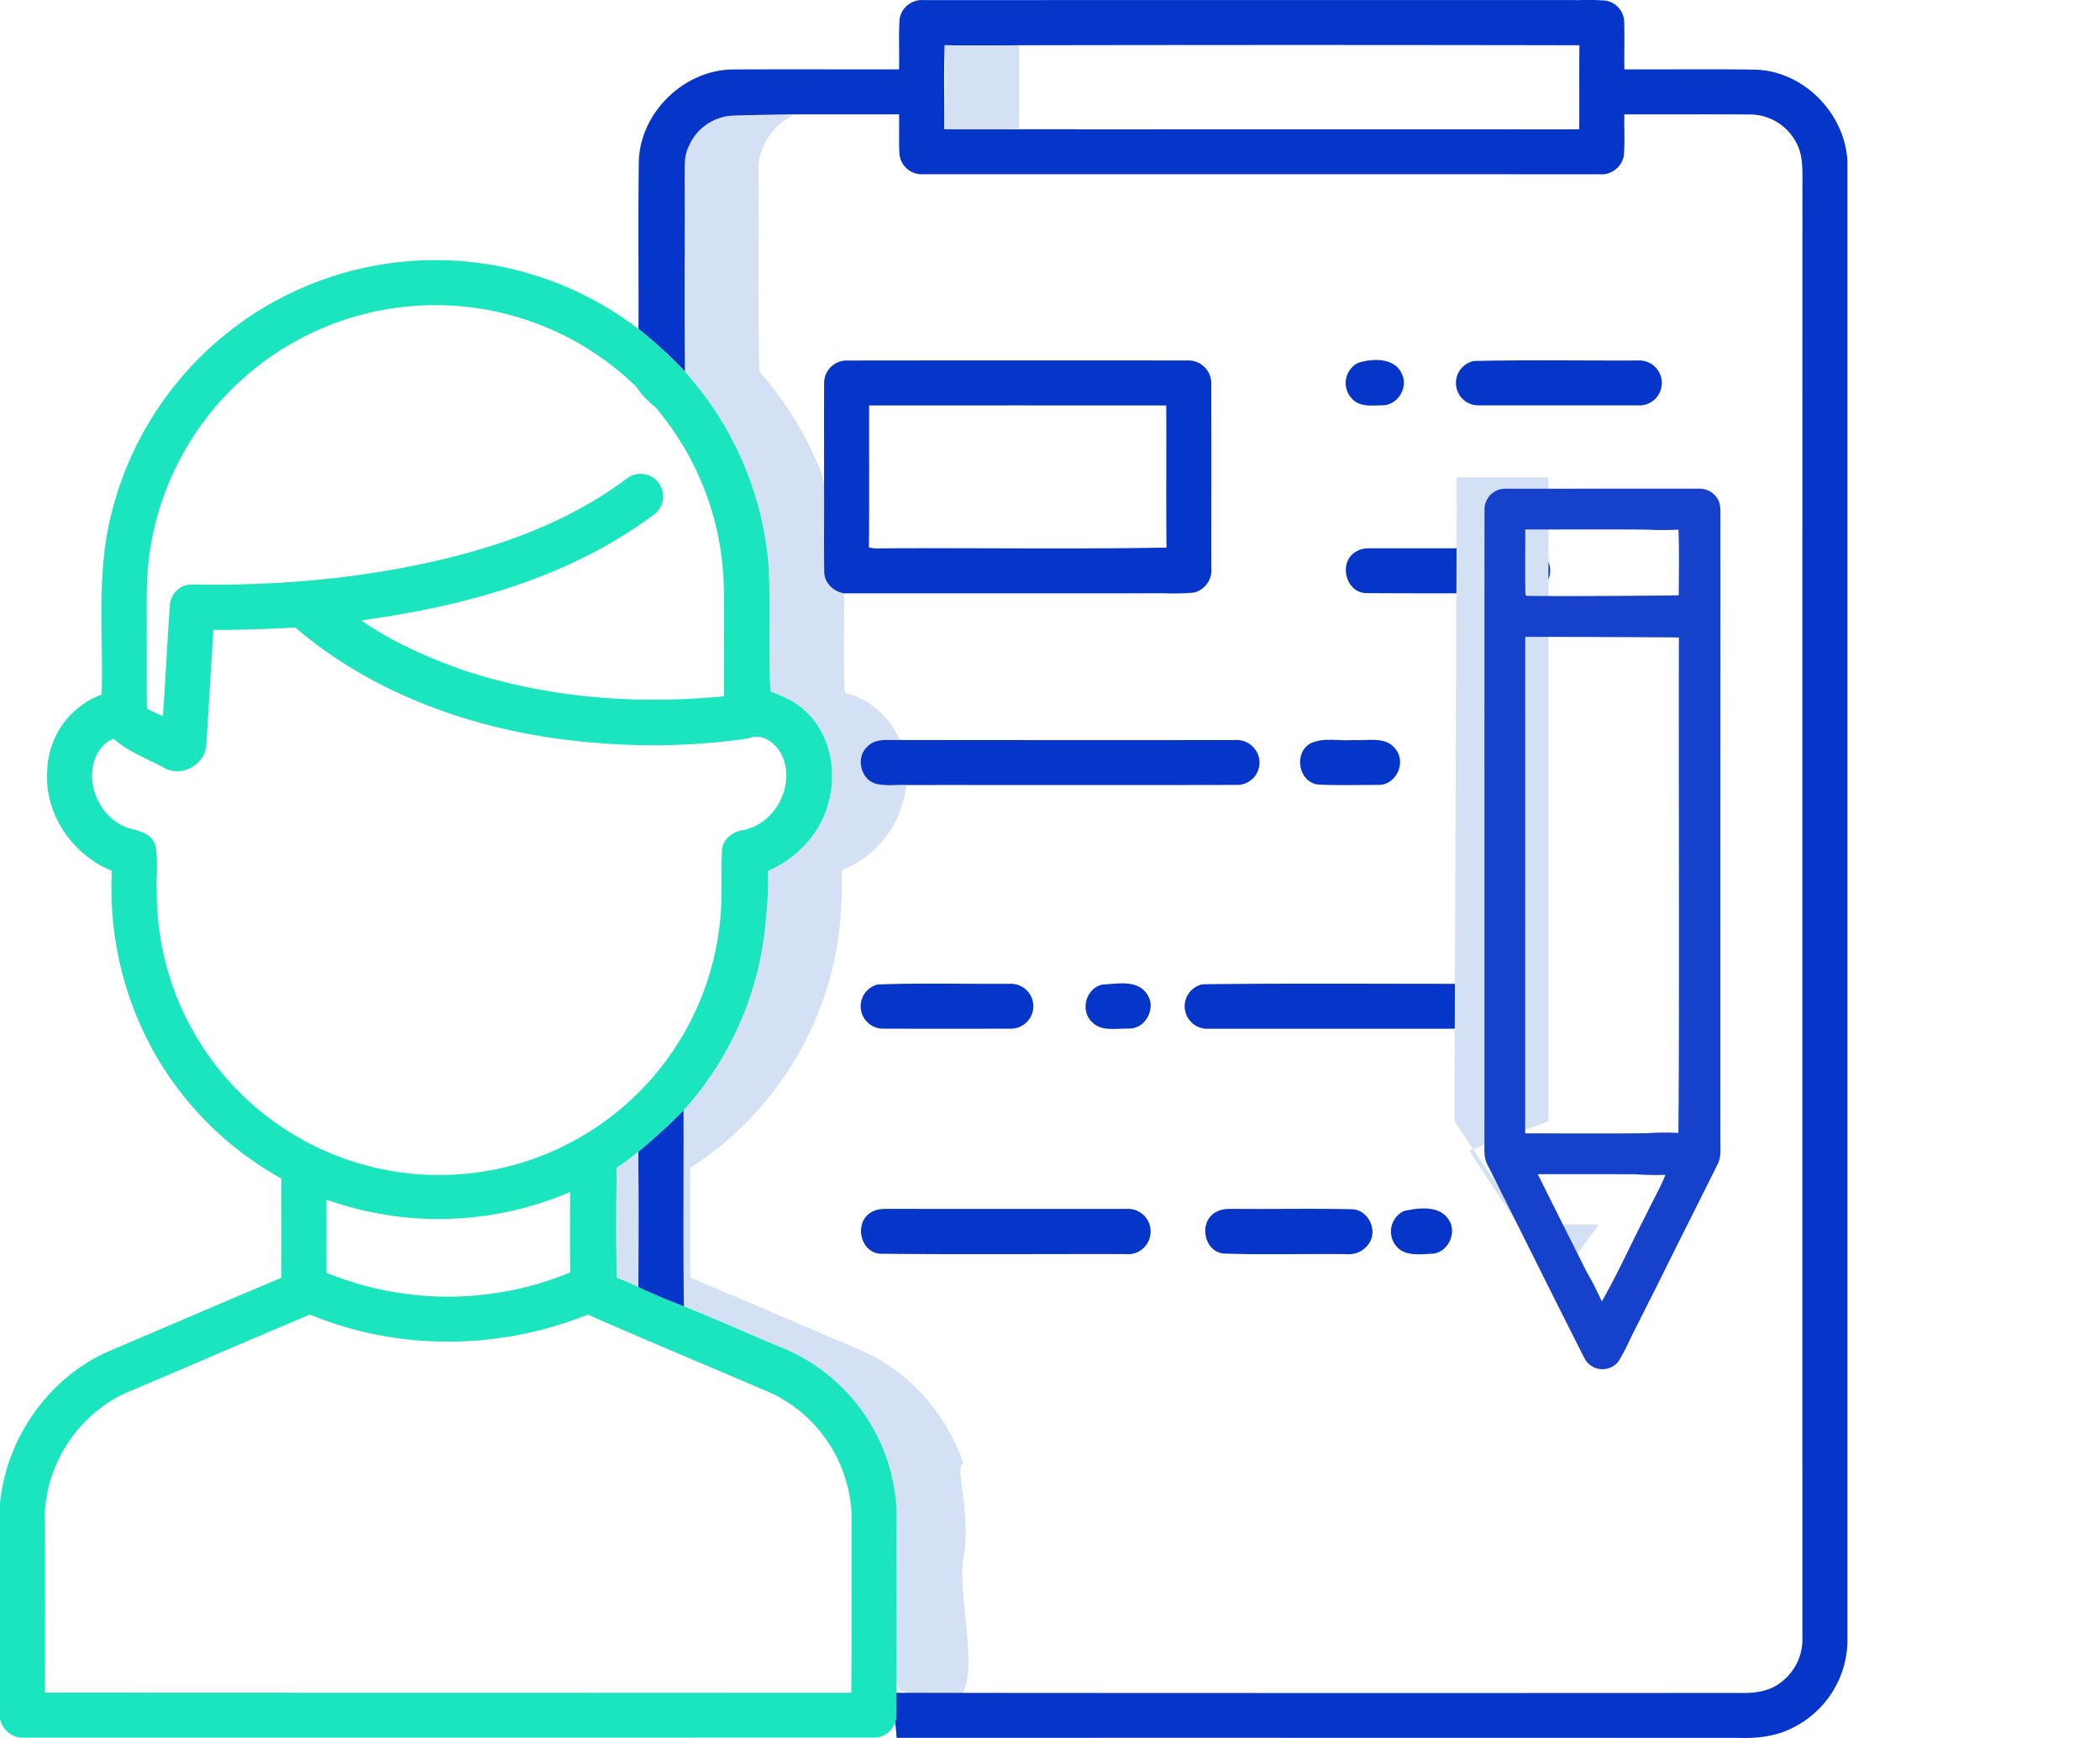 <svg xmlns="http://www.w3.org/2000/svg" width="581.995" height="481.656" viewBox="0 0 581.995 481.656">
    <path data-name="Path 14885" d="M190.89 56.11a13.982 13.982 0 0 1 12.14-8.49c5.18-.21 10.37-.12 15.55-.06l1.283.06c-5.66 2.36-10.023 9.24-9.623 15.34.15 18.51-.23 37.07.19 55.56a95.566 95.566 0 0 1 14.74 22.37c1.34 2.98 2.94 5.96 3.21 9.28.06 7.96-.08 15.92.05 23.88-.01 3.06 2.59 5.49 5.49 5.96.14 9.19-.23 18.39.19 27.57 6.86 1.54 12.45 6.73 15.27 13.07-3 .14-6.62-.62-8.95 1.79-3.2 2.84-2.12 8.66 1.87 10.2 2.83.92 5.89.35 8.83.49a28.51 28.51 0 0 1-17.85 23.64c.27 11.16-.75 22.45-4.22 33.11a91.344 91.344 0 0 1-37.77 49.35c.02 10.14-.01 20.27.01 30.4q20.385 8.625 40.71 17.35c4.6 2.01 9.38 3.73 13.58 6.55a53.306 53.306 0 0 1 21.45 27.8c-2.747.115 2.212 13.572 0 25.827-1.686 9.339 3.783 29.625 0 37-3.213 6.267-15.67.058-17.66 0-4.31-14.68-18.97-89.657-33.14-95.277-8.92-3.71-17.73-7.7-26.71-11.27-.21-18.1-.04-36.2-.09-54.29a89.868 89.868 0 0 0 22.86-53.45 91.231 91.231 0 0 0 .52-12.91c8.3-3.58 15.09-10.94 17.01-19.89 2.09-8.49-.02-18.31-6.57-24.36-2.69-2.68-6.21-4.17-9.7-5.48-.72-11.69.1-23.56-.58-35.31a91.642 91.642 0 0 0-23.15-53.33c-.2-17.88-.01-35.76-.09-53.64.06-2.96-.24-6.11 1.15-8.84z" style="fill:#d4e1f4" transform="translate(0 -15.576)"/>
    <path data-name="Path 14883" d="M249.3 20.9a6.279 6.279 0 0 1 6.77-5.29q90.945-.03 181.89-.01a66.168 66.168 0 0 1 7.04.14 6.164 6.164 0 0 1 5.14 6.23c.11 4.28-.02 8.55.04 12.83 12.26.06 24.53-.12 36.79.09 13.17.67 24.35 12.25 25.03 25.34v410.58a27.274 27.274 0 0 1-15.41 23.72c-4.5 2.26-9.6 2.83-14.57 2.68q-116.775-.045-233.54-.02a54.625 54.625 0 0 0-2.13-12.48q117.81.105 235.62.03c3.85.12 7.96-.26 11.17-2.61a14.95 14.95 0 0 0 6.37-13.05c0-113.05-.01-289.1.01-402.15.01-4.16.29-8.66-2-12.35a14.522 14.522 0 0 0-12.54-7.28c-11.6-.08-23.2-.01-34.8-.03-.12 3.92.22 7.86-.19 11.77a6.428 6.428 0 0 1-6.98 4.83q-93.525-.015-187.07-.01a6.235 6.235 0 0 1-6.69-5.75c-.18-3.61.01-7.23-.08-10.84h-24.2c-2-.04-16.76.14-21.94.35a13.982 13.982 0 0 0-12.14 8.49c-1.39 2.73-1.09 5.88-1.15 8.84.08 17.88-.11 35.76.09 53.64a116.116 116.116 0 0 0-12.87-11.82c.05-15.61-.13-31.24.09-46.85.62-13.36 12.56-24.89 25.92-25.09 15.4-.08 30.8 0 46.2-.03.11-4.64-.15-9.28.13-13.9m12.39 30.47q87.99.1 175.97.04c.07-7.76-.04-15.53.06-23.29q-77.64-.15-155.27 0c-6.88.1-13.76.12-20.63-.01-.32 7.74-.05 15.51-.13 23.26z" style="fill:#0635c9" transform="translate(0 -15.576)"/>
    <path data-name="Path 14884" d="M261.82 28.11c6.87.13 13.75.11 20.63.01.04 7.68.1 15.37-.02 23.06-6.84-.05-13.68 0-20.52-.04-.07-7.68.1-15.36-.09-23.03z" style="fill:#d4e1f4" transform="translate(0 -15.576)"/>
    <path data-name="Path 14886" d="M65.12 106.2a92.511 92.511 0 0 1 111.84.57 116.116 116.116 0 0 1 12.87 11.82 91.642 91.642 0 0 1 23.15 53.33c.68 11.75-.14 23.62.58 35.31 3.49 1.31 7.01 2.8 9.7 5.48 6.55 6.05 8.66 15.87 6.57 24.36-1.92 8.95-8.71 16.31-17.01 19.89a91.231 91.231 0 0 1-.52 12.91 89.868 89.868 0 0 1-22.86 53.45 168.084 168.084 0 0 1-12.54 11.47 61.5 61.5 0 0 1-5.98 4.42c-.09 10.16-.23 20.33.07 30.49a45.781 45.781 0 0 1 5.94 2.55c4.1 2 8.35 3.7 12.6 5.36 8.98 3.57 17.79 7.56 26.71 11.27a51.334 51.334 0 0 1 30.03 32.55l.08.28a54.625 54.625 0 0 1 2.13 12.48c-.04 18.93.06 37.86-.05 56.79a6.189 6.189 0 0 1-6.43 6.14q-117.48.045-234.96.02A6.549 6.549 0 0 1 0 491.82v-59.51c1.71-18.08 13.44-34.95 30.15-42.25 15.93-6.76 31.81-13.65 47.78-20.33.14-9.18.03-18.36.05-27.54a91.441 91.441 0 0 1-34.87-34.24 92.8 92.8 0 0 1-12.08-51.04c-11.02-4.42-18.87-15.9-17.93-27.89a23.135 23.135 0 0 1 15.08-20.96c.48-16.68-1.5-33.69 2.68-50.04a92.516 92.516 0 0 1 34.26-51.82m7.89 9.68a79.98 79.98 0 0 0-31.1 50.2c-1.69 8.88-1.15 17.95-1.24 26.93.04 6.31-.08 12.61.07 18.92a39.7 39.7 0 0 0 4.41 2.12c.73-10.39 1.2-20.8 1.97-31.18a6.128 6.128 0 0 1 5.81-5.32c25.57.48 51.32-1.93 76.08-8.57 15.81-4.34 31.31-10.72 44.49-20.63a6.275 6.275 0 1 1 7.08 10.3c-23.34 17.22-52.16 25.04-80.53 28.85 8.71 5.98 18.44 10.32 28.38 13.81 23.16 7.68 47.99 9.6 72.2 7.23-.01-9.85.03-19.71-.02-29.56a79.575 79.575 0 0 0-19-50.59 24.863 24.863 0 0 1-5.35-5.72 79.929 79.929 0 0 0-103.25-6.79m-13.88 74.27c-.68 10.63-1.23 21.27-1.98 31.9-.27 5.45-6.87 9.08-11.62 6.35-4.68-2.59-9.91-4.39-13.93-8.03-2.14.52-3.82 2.55-4.85 4.47-3.57 7.71.99 17.75 9.06 20.3 2.87.71 6.35 1.55 7.29 4.82.77 4.29.13 8.71.36 13.06a78.248 78.248 0 0 0 155.96 9.09c.91-7.03.35-14.13.67-21.18.4-2.97 3.13-4.93 5.95-5.31 8.51-1.73 14.04-11.56 11.08-19.73-1.32-3.77-5.58-7.51-9.71-5.67a185.173 185.173 0 0 1-42.35 1.21c-29.98-2.33-60.11-12.22-83.22-31.94-7.57.39-15.13.68-22.71.66m31.31 157.87c.11 6.77-.02 13.54.07 20.3a88.988 88.988 0 0 0 67.52-.1c-.08-7.44-.02-14.87-.03-22.3a92.524 92.524 0 0 1-67.56 2.1m-54.42 53.1C21.62 407 11.65 422.42 12.48 438q.015 23.325 0 46.66 111.735.06 223.45.04c.13-16.58.02-33.16.07-49.74a39.02 39.02 0 0 0-21.92-33.15c-17.04-7.35-34.19-14.45-51.18-21.92-24.42 9.85-52.62 10.14-76.99-.02-16.66 7.02-33.24 14.2-49.89 21.25z" style="fill:#1ae5be" transform="translate(0 -15.576)"/>
    <path data-name="Path 14887" d="M228.4 121.99a6.254 6.254 0 0 1 6.52-6.5q47.04-.06 94.08-.01a6.315 6.315 0 0 1 6.69 6.48c.05 17 .01 34.01.02 51.02a6.417 6.417 0 0 1-4.74 6.81 60.472 60.472 0 0 1-7.96.21q-44.55.015-89.09.01c-2.9-.47-5.5-2.9-5.49-5.96-.13-7.96.01-15.92-.05-23.88.02-9.39-.03-18.79.02-28.18m12.47 5.95c-.05 13.11.08 26.23-.06 39.34a9.658 9.658 0 0 0 3.22.27c26.41-.18 52.86.27 79.26-.22-.14-13.13-.01-26.26-.07-39.39q-41.175-.015-82.35 0z" style="fill:#0635c9" transform="translate(0 -15.576)"/>
    <path data-name="Path 14888" d="M408.45 115.62c15.18-.35 30.39-.07 45.57-.14a6.232 6.232 0 1 1 .02 12.45q-22.08 0-44.16-.01a6.216 6.216 0 0 1-1.43-12.3z" style="fill:#0635c9" transform="translate(0 -15.576)"/>
    <path data-name="Path 14889" d="M376.22 116.21c4.03-1.38 10.35-1.61 12.34 3.07 1.8 3.76-1.28 8.66-5.44 8.62-2.82.05-6.17.53-8.33-1.72a6.282 6.282 0 0 1 1.43-9.97z" style="fill:#0635c9" transform="translate(0 -15.576)"/>
    <path data-name="Path 14890" d="M376.2 168.25c1.44-.85 3.16-.7 4.77-.73 14.31.06 28.63-.05 42.94.05a6.184 6.184 0 0 1 5.59 7.4 6.3 6.3 0 0 1-6.52 5.02c-14.71-.01-29.43.07-44.15-.04-6.09.09-8.13-9.14-2.63-11.7z" style="fill:#0635c9" transform="translate(0 -15.576)"/>
    <path data-name="Path 14892" d="M240.43 222.44c2.33-2.41 5.95-1.65 8.95-1.79q46.335.06 92.68.02a6.393 6.393 0 0 1 6.94 5.31 6.205 6.205 0 0 1-5.94 7.12c-30.64.08-61.29.01-91.93.03-2.94-.14-6 .43-8.83-.49-3.99-1.54-5.07-7.36-1.87-10.2z" style="fill:#0635c9" transform="translate(0 -15.576)"/>
    <path data-name="Path 14893" d="M363.33 221.52c3.65-1.64 7.82-.54 11.7-.85 3.93.28 9.07-1.2 11.78 2.57 3.01 3.69.04 9.94-4.74 9.86-5.67-.02-11.37.21-17.03-.12-5.34-.96-6.52-8.99-1.71-11.46z" style="fill:#0635c9" transform="translate(0 -15.576)"/>
    <path data-name="Path 14895" d="M243.24 288.41c12.25-.47 24.56-.1 36.83-.19a6.221 6.221 0 1 1-.04 12.44q-17.55.03-35.11 0a6.219 6.219 0 0 1-1.68-12.25z" style="fill:#0635c9" transform="translate(0 -15.576)"/>
    <path data-name="Path 14896" d="M305.39 288.45c4.16-.21 9.88-1.51 12.55 2.7 2.57 3.71-.35 9.44-4.87 9.48-3.54-.15-7.93 1.03-10.61-1.99-3.15-3.15-1.42-9.19 2.93-10.19z" style="fill:#0635c9" transform="translate(0 -15.576)"/>
    <path data-name="Path 14897" d="M333.29 288.35c27.57-.35 55.17-.04 82.75-.15 3.53-.49 7.25 2.1 7.41 5.78a6.24 6.24 0 0 1-6.41 6.68q-41.055.03-82.09.01a6.231 6.231 0 0 1-1.66-12.32z" style="fill:#0635c9" transform="translate(0 -15.576)"/>
    <path data-name="Path 14899" d="M176.9 334.79a168.084 168.084 0 0 0 12.54-11.47c.05 18.09-.12 36.19.09 54.29-4.25-1.66-8.5-3.36-12.6-5.36.02-12.49.07-24.97-.03-37.46z" style="fill:#0635c9" transform="translate(0 -15.576)"/>
    <path data-name="Path 14900" d="M170.92 339.21a61.5 61.5 0 0 0 5.98-4.42c.1 12.49.05 24.97.03 37.46a45.781 45.781 0 0 0-5.94-2.55c-.3-10.16-.16-20.33-.07-30.49z" style="fill:#d4e1f4" transform="translate(0 -15.576)"/>
    <path data-name="Path 14901" d="M242.09 351.23c1.52-.74 3.25-.6 4.9-.64 21.67.03 43.35-.01 65.03.02a6.29 6.29 0 1 1-.07 12.52c-22.68-.06-45.37.14-68.05-.1-5.93-.49-7.31-9.54-1.81-11.8z" style="fill:#0635c9" transform="translate(0 -15.576)"/>
    <path data-name="Path 14902" d="M337.28 351.34c1.73-.93 3.77-.7 5.67-.75 10.68.1 21.36-.15 32.03.12 4.38.37 6.92 5.98 4.37 9.55a6.784 6.784 0 0 1-6.35 2.88c-11.34-.12-22.71.22-34.04-.17-5.61-.78-6.8-9.28-1.68-11.63z" style="fill:#0635c9" transform="translate(0 -15.576)"/>
    <path data-name="Path 14903" d="M389.1 351.19c3.97-.88 9.63-1.65 12.3 2.26 2.57 3.55.03 9.13-4.31 9.57-3.39.11-7.59.86-10.08-2.04a6.289 6.289 0 0 1 2.09-9.79z" style="fill:#0635c9" transform="translate(0 -15.576)"/>
    <path data-name="Path 14905" d="m-18884.123 15 72.6 163.065-16.814 16.326 20.672 13.237 20.555-9.152-3.89 18.024-44.334-27.833-72-163.333z" transform="rotate(24 -9503.304 45504.517)" style="fill:#d4e1f4"/>
    <path data-name="Path 14906" d="M145.284 191.534c1.412 1.363 2.776 3.114 4.866 3.381a5.9 5.9 0 0 0 5.382-1.977q18.747-18.736 37.479-37.495a5.755 5.755 0 0 0 .137-8.512c-29.3-29.345-93.99-93.989-123.294-123.319-1.783-1.726-3.405-3.889-5.939-4.51C45.05 12.865 26.242 6.482 7.362.318A5.622 5.622 0 0 0 .051 6.192c.815 3.76 2.364 7.318 3.478 10.989Q5.393 22.736 7.2 28.308c4.091 12 8.02 24.061 12.062 36.075.718 2.3 2.719 3.784 4.325 5.446 9.077 9.045 53.477 53.477 62.547 62.53q4.115 4.127 8.23 8.238 25.44 25.488 50.92 50.937m-6.9-23.237c2.041-2.146 21.737-22.189 29.684-29.9l.468-.04c4.373 4.163 8.545 8.528 12.837 12.765-7.972 7.915-15.838 15.943-23.867 23.8a78.541 78.541 0 0 0-6.189 6.2c-4.462-4.123-8.666-8.512-12.934-12.821M33.1 62.873a70.512 70.512 0 0 0 6.108-6.213c7.867-8.036 15.879-15.935 23.834-23.891 20.639 20.656 76.65 76.65 97.29 97.306-7.988 7.979-28.143 27.982-30.249 29.991-20.494-20.655-76.65-76.384-96.983-97.193m-9.626-22.14c-2.735-8.633-5.994-17.121-8.391-25.859 2.889 1.009 5.769 2.058 8.746 2.783 9.577 3.2 19.171 6.334 28.732 9.586q-9.489 9.513-19.009 18.993a79.712 79.712 0 0 0-6.132 5.89c-1.582-3.695-2.59-7.608-3.946-11.393z" transform="rotate(-135 301.13 98.944)" style="fill:#1541cb"/>
</svg>
